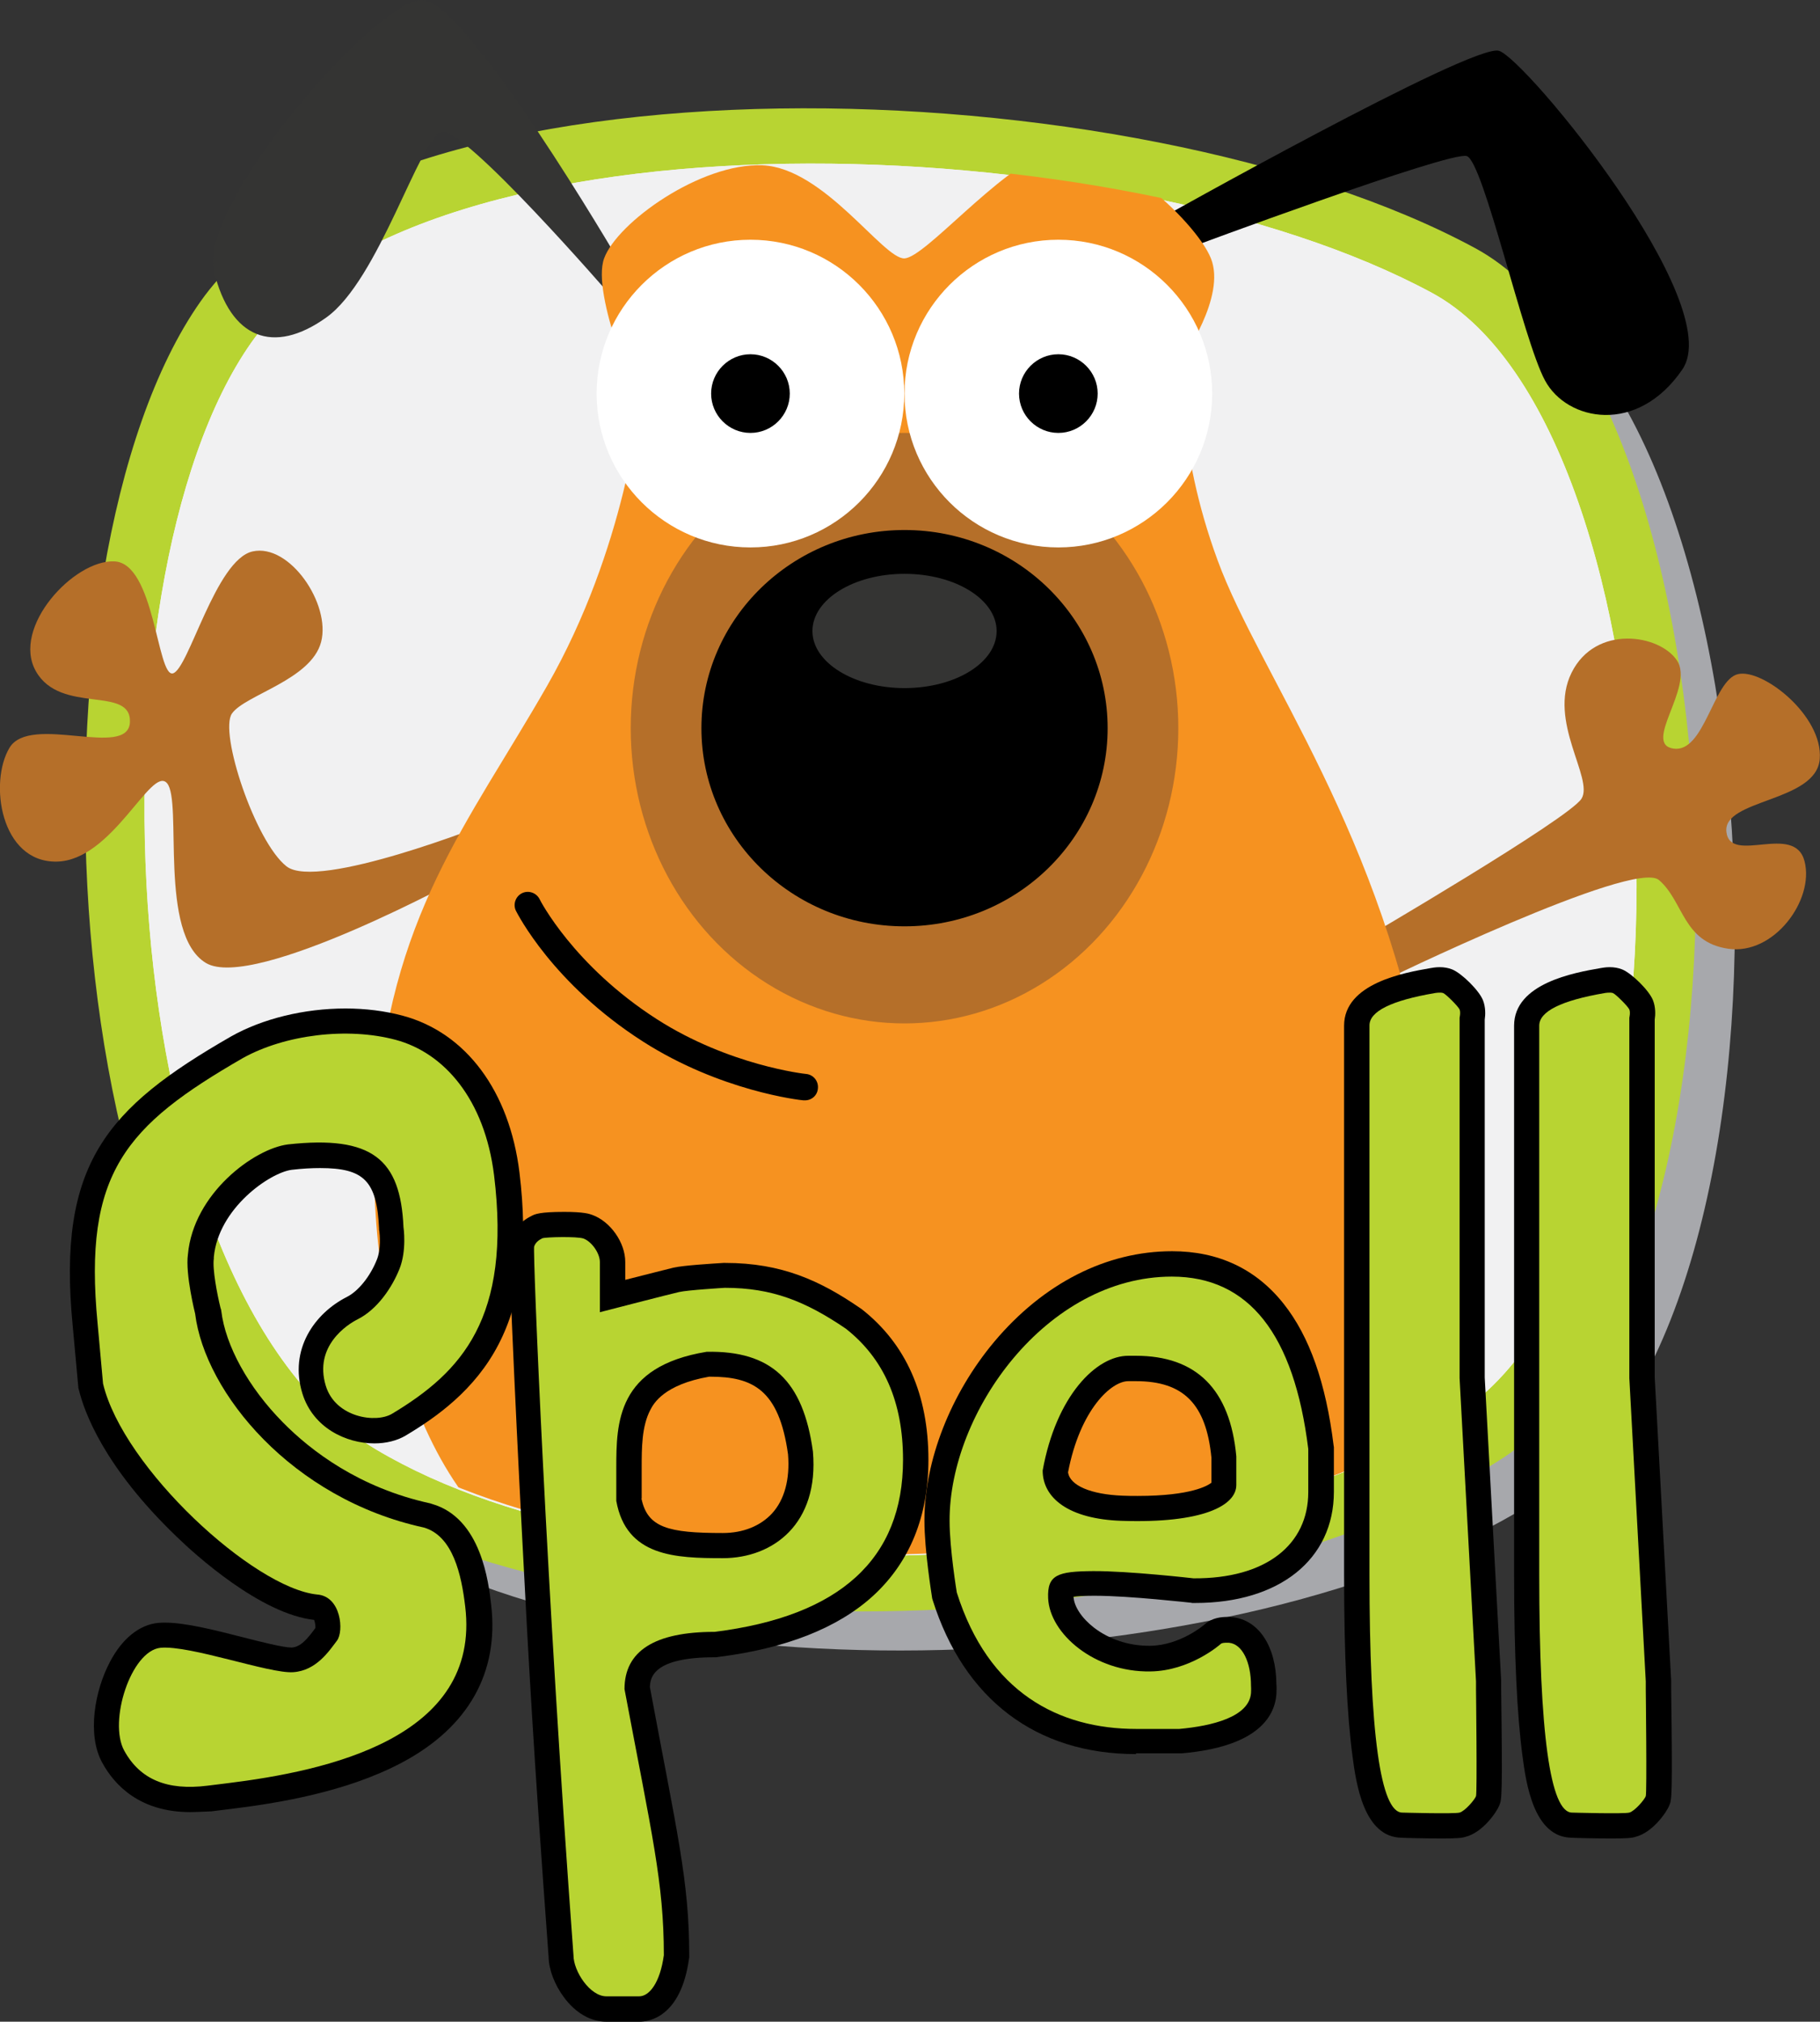 <?xml version="1.0" encoding="utf-8"?>
<!-- Generator: Adobe Illustrator 21.0.0, SVG Export Plug-In . SVG Version: 6.00 Build 0)  -->
<svg version="1.1" id="Layer_1" xmlns="http://www.w3.org/2000/svg" xmlns:xlink="http://www.w3.org/1999/xlink" x="0px" y="0px"
	 viewBox="0 0 731.2 812.1" style="enable-background:new 0 0 731.2 812.1;" xml:space="preserve">
<rect x="0" y="0" width="731.2" height="812.1" fill="#333333" stroke="none"/>
<style type="text/css">
	.st0{fill:#A7A8AC;}
	.st1{fill:#B8D432;}
	.st2{fill:#F1F1F2;}
	.st3{fill:#343433;}
	.st4{fill:#B56F29;}
	.st5{clip-path:url(#SVGID_2_);fill:#F69220;}
	.st6{fill:#FFFFFF;}
</style>
<g>
	<g>
		<path class="st0" d="M619.8,601.1c-111.9,73.3-352.7,85.2-469.4,15.7C33.7,547.3,22.7,241.3,96.1,136.9
			c73.4-104.4,375.7-95.4,512.2-21.5C716.8,174,731.7,527.8,619.8,601.1z"/>
		<path class="st1" d="M604.2,585.4c-111.9,73.3-352.7,85.2-469.4,15.7C18,531.7,7.1,225.6,80.5,121.2
			c73.4-104.4,375.7-95.4,512.2-21.5C701.1,158.4,716.1,512.1,604.2,585.4z"/>
		<path class="st2" d="M586,567.7c-103.7,67.9-326.7,78.9-434.8,14.6C43.1,517.9,32.9,234.5,100.9,137.7c68-96.7,348-88.4,474.5-20
			C675.8,172.2,689.7,499.8,586,567.7z"/>
		<path class="st2" d="M586,567.7c-103.7,67.9-326.7,78.9-434.8,14.6C43.1,517.9,32.9,234.5,100.9,137.7c68-96.7,348-88.4,474.5-20
			C675.8,172.2,689.7,499.8,586,567.7z"/>
	</g>
	<g>
		<path d="M464.4,88.8c0,0,127.2-71.5,137.8-68.4c10.6,3.1,91.8,101.6,73.7,128c-18.1,26.5-46.4,20.8-55.2,4.4
			c-8.8-16.3-24.7-87.9-31.4-90.1c-6.6-2.2-112.2,37.1-112.2,37.1L464.4,88.8z"/>
		<path class="st3" d="M248.5,104.6c0,0-60.6-103.7-78.7-104.6C151.8-0.9,79.3,82.1,86,109.1c6.6,26.9,23.8,33.6,45,18.5
			c21.2-15,37.5-72,46.4-74.6c8.8-2.6,68,65.8,68,65.8L248.5,104.6z"/>
		<path class="st4" d="M195.9,330.8c0,0-68.2,27.1-80.8,17.2c-12.6-9.9-27.2-53.9-21.9-61.4c5.3-7.5,31.8-13.5,35.8-28.7
			c4-15.2-12.6-39.7-27.5-36.4c-14.9,3.3-25.8,47.7-32.1,49c-6.3,1.3-7.3-44.4-23.5-45c-16.2-0.7-41.4,26.5-31.5,44.1
			c9.9,17.6,38.4,5.6,37.8,20.5c-0.7,14.9-40.1-3.6-48.4,10.3c-8.3,13.9-3.6,46,18.9,45.7c22.5-0.3,38.1-38.8,44.4-31.5
			c6.3,7.3-3.6,60.6,15.6,72.2c19.2,11.6,105-35.4,105-35.4L195.9,330.8z"/>
		<path class="st4" d="M554.8,394.4c0,0,101.7-49.5,111.7-40.9c10,8.6,9.5,24.9,27.8,27.6c18.3,2.7,34.7-19.5,30.7-35.1
			c-4-15.7-29.8,1.5-31.4-11.8c-1.6-13.3,36.1-11.9,37.5-29.3c1.4-17.4-23-36.5-32.9-34.1c-9.9,2.4-13.4,31.8-25.9,29.9
			c-12.5-1.9,8.4-24.7,1.5-35.3c-6.9-10.6-32.7-14.7-42.4,4.8c-9.7,19.5,9,42.5,4,50.6c-4.9,8-88.4,56.8-88.4,56.8L554.8,394.4z"/>
		<g>
			<defs>
				<path id="SVGID_1_" d="M586.9,567.2c-103.7,67.9-326.7,78.9-434.8,14.6C44,517.4,33.8,233.9,101.8,137.2
					c68-96.7,348-88.4,474.5-20C676.7,171.6,690.6,499.3,586.9,567.2z"/>
			</defs>
			<clipPath id="SVGID_2_">
				<use xlink:href="#SVGID_1_"  style="overflow:visible;"/>
			</clipPath>
			<path class="st5" d="M256.9,162.5c0,0-5.3,57.4-37.1,113c-31.8,55.6-63.6,92.4-68.9,173.8c-5.3,81.4,23.8,173.2,83.9,183.8
				c60,10.6,227.8,17.7,267.6,0c39.7-17.7,87.4-91.6,70.7-194.6c-16.8-103-67.1-167.5-83.9-213.4C472.3,179.3,475,144,475,144
				s17.7-24.7,11.5-40.2c-6.2-15.5-44.6-50.8-65.4-42.9c-20.7,7.9-49.3,42.4-57.7,42.9c-8.5,0.4-32.3-36.4-57.1-37.4
				c-24.7-1-58.3,22.9-63.6,37.4C237.4,118.3,256.9,162.5,256.9,162.5z"/>
		</g>
		<ellipse class="st4" cx="363.4" cy="292.5" rx="110" ry="118.6"/>
		<ellipse cx="363.4" cy="292.5" rx="81.6" ry="79.6"/>
		<path class="st3" d="M400.4,253.5c0,12.7-16.6,22.9-37,22.9c-20.4,0-37-10.3-37-22.9c0-12.7,16.6-23,37-23
			C383.8,230.5,400.4,240.8,400.4,253.5z"/>
		<path class="st6" d="M487,158.1c0,34.1-27.7,61.8-61.8,61.8c-34.1,0-61.8-27.7-61.8-61.8c0-34.1,27.7-61.8,61.8-61.8
			C459.3,96.3,487,124,487,158.1z"/>
		<path d="M441,158.1c0,8.7-7.1,15.8-15.8,15.8c-8.7,0-15.8-7.1-15.8-15.8c0-8.7,7.1-15.8,15.8-15.8
			C433.9,142.3,441,149.4,441,158.1z"/>
		<path class="st6" d="M239.7,158.1c0,34.1,27.7,61.8,61.8,61.8c34.1,0,61.8-27.7,61.8-61.8c0-34.1-27.7-61.8-61.8-61.8
			C267.4,96.3,239.7,124,239.7,158.1z"/>
		<path d="M285.7,158.1c0,8.7,7.1,15.8,15.8,15.8c8.7,0,15.8-7.1,15.8-15.8c0-8.7-7.1-15.8-15.8-15.8
			C292.8,142.3,285.7,149.4,285.7,158.1z"/>
		<path d="M323.4,442c-0.2,0-0.4,0-0.6,0c-1.4-0.1-33.4-3.7-64.6-23.7c-36.2-23.2-50.3-51.3-50.9-52.4c-1.3-2.6-0.2-5.8,2.4-7.1
			c2.6-1.3,5.8-0.2,7.1,2.4c0.1,0.3,13.6,26.7,47.1,48.2c29,18.6,59.6,22,60,22c2.9,0.3,5,2.9,4.7,5.8
			C328.4,440,326.1,442,323.4,442L323.4,442z"/>
	</g>
</g>
<path d="M76.4,727.9c-20.2,0-30.4-10.8-35.3-19.8c-6.2-11.2-3.1-28.9,3.1-40.6c4.9-9.3,11.8-14.9,19.4-15.6c0.9-0.1,1.8-0.1,2.8-0.1
	c8,0,19.6,2.9,30.9,5.8c7.4,1.9,16.5,4.2,19.8,4.2l0.1,0c3.6-0.2,6.4-3.6,9.4-7.7c0,0,0-0.1,0.1-0.1c0.1-1-0.2-2.5-0.5-3.3
	c-21.5-2.4-47.7-26.1-55.2-33.4c-29.6-28.4-37.3-50.7-39.3-59l-0.2-0.7l-2.3-25.1c-6.3-65,13.6-87.4,63.5-116.1
	c12.7-7.2,29.5-11.3,46.1-11.3c8.1,0,15.9,1,23,2.9c25.4,6.8,42.9,30.3,46.9,63c3.5,28.8,0.8,51.3-8.4,69
	c-9.5,18.4-25,29.3-37.4,36.7c-3.4,2-7.8,3.1-12.5,3.1c-11.3,0-24.6-6.2-28.9-20c-5.5-17.8,5-32.3,17.8-38.8
	c4.6-2.3,9.4-8.2,12.1-15c1.7-4.1,1.2-10.1,1-11.5l-0.1-0.5l0-0.5c-0.9-19.1-6-24.3-23.7-24.3c-3.3,0-7.2,0.2-11.4,0.7
	c-8.7,1.1-29.5,15.4-31.3,35.1l0,0.3l0,0.3c-0.6,4,1.3,14.2,2.7,19.8l0.2,0.6l0.1,0.6c1.7,14,10.9,30.7,24.7,44.7
	c11.3,11.5,30.8,26.4,59.3,32.6l0.3,0.1l0.3,0.1c19.9,5.7,22.8,31.8,23.8,40.3c3.3,27.4-9.1,49.4-35.8,63.6
	c-22.2,11.8-49.7,16.3-68.5,18.6l-8.1,1C81.7,727.7,79,727.9,76.4,727.9z"/>
<path class="st1" d="M159,417.7c19.4,5.2,35.7,23.8,39.5,54.4c7,57.4-13,79-41,95.8c-6.5,3.9-22.7,1.5-26.6-11.2
	c-4.9-16,8.7-24.7,12.7-26.7c8-4,13.9-12.8,16.9-20.3c3-7.5,1.6-16.8,1.6-16.8c-1.2-27.3-12.6-36.9-46.4-33.2
	c-13.6,1.7-38,19.7-40.2,44.2c-1.1,7.9,2.9,23.8,2.9,23.8c3.9,31.7,38.9,74.4,91.9,85.9c11.7,3.4,15.1,19,16.6,31.7
	c6.4,53-55.9,66.1-95.5,71l-8.1,1c-16,2-27-2.4-33.4-14.1s2.7-40.1,14.6-41.3c11.9-1.1,43.9,10.5,53.3,9.8
	c9.3-0.6,14.5-8.6,17.6-12.7c2.8-3.7,1.7-17.8-8-18.5c-25.5-2.6-77.9-50.8-86-84.7l-2.2-24.3c-5.8-60.3,11.2-79.3,58.4-106.5
	C114.5,415.6,139.6,412.5,159,417.7z"/>
<path d="M243.6,812.1c-6.3,0-12.4-3.5-17.1-9.9c-3.7-5-6-11-6.1-16.2c-6.2-84.1-8.1-119.9-10.6-168.3c-1.6-30.4-3-59.9-4-83.1
	c-1.5-34.8-1.5-34.9-0.5-37.4c1-2.7,3.2-6.3,8.3-8.8c1.3-0.7,3.3-1.6,13.1-1.6c7.9,0,10.1,0.8,11.2,1.2c7.3,2.6,13.3,11.1,13.3,18.9
	v7.2c8.4-2.1,18-4.6,19.4-4.9c3.9-0.9,15.3-1.6,20.1-1.9l0.3,0h0.3c22.9,0,38.3,7.2,54.2,18.1l0.3,0.2l0.3,0.2
	c17.9,14,26.9,34.4,26.9,60.6c0,22.7-7.5,41.1-22.2,54.6c-14.1,12.9-35.1,21.2-62.4,24.6l-0.6,0.1h-0.6c-24.3,0-26,7.8-26.1,12
	c10.9,58.6,15.8,77.7,15.8,107.8v0.7l-0.1,0.7c-3.3,23.4-16.1,25.2-19.9,25.2H243.6z M257.7,601.9c2.4,11.8,10.9,13.9,32.7,13.9
	c8.1,0,15.1-2.8,19.8-7.9c5-5.5,7.2-13.7,6.4-23.7c-3.6-26.1-14.3-31.2-31.3-31.2c-0.1,0-0.3,0-0.4,0c-18.2,3.2-22.3,10.8-23.6,13.3
	c-3.5,6.6-3.5,15.5-3.5,23.3V601.9z"/>
<path class="st1" d="M234.4,497.5c3.3,1.2,6.6,5.9,6.6,9.4s0,20.2,0,20.2s29.4-7.6,31.8-8.1c3.4-0.8,18.4-1.7,18.4-1.7
	c19,0,32.4,5.4,48.6,16.4c15.4,12.1,23,29.6,23,52.7c0,39.7-25.2,62.8-75.7,69.1c-24.1,0-36.2,7.7-36.2,23
	c11,58.5,15.8,77.6,15.8,106.9c-1.5,11-5.8,16.5-9.9,16.5c-4.1,0-6.6,0-13.2,0s-13.2-10.1-13.2-16.5
	c-11-148.3-16.4-283.1-15.8-284.7c0.6-1.7,1.9-2.6,3.3-3.3C219.3,496.9,231.8,496.6,234.4,497.5z M247.6,589.7v13.2
	c4,22.4,23.8,23,42.8,23c20.2,0,38.7-13.8,36.2-42.8c-3.9-28.6-16.8-40.6-42.7-40.1C247.9,548.9,247.6,571.4,247.6,589.7z"/>
<path d="M456.4,704.6c-40.1,0-69.1-22-81.7-61.9l-0.2-0.7l-0.1-0.7c-0.1-0.8-3-18.5-3-30.5c0-24.1,10.5-50.9,28.1-71.9
	c19.7-23.4,45-36.3,71.4-36.3c18.6,0,33.7,7.1,44.8,21.1c10.4,13.1,17,31.8,20.1,57l0.1,0.6v17.9c0,27.2-21.9,44.7-55.7,44.7l-1.2,0
	l-0.5-0.1c-0.2,0-24.8-2.8-38.5-2.8l-0.7,0c-4.1,0-6.6,0.2-8,0.4c0,0,0,0,0,0c0.2,3.9,3.3,8.6,8.2,12.4c6.1,4.7,14,7.3,22.1,7.3
	c0.2,0,0.4,0,0.6,0c11.9-0.2,21.5-8.3,21.9-8.7c3-2.6,6.6-2.9,9.1-2.9c0.8,0,1.5,0,1.6,0.1l0.2,0l0.2,0
	c10.6,1.2,17.5,11.8,17.6,26.9c0.1,0.9,0.1,2.4,0,4.2c-0.8,9.3-8.1,21-38,23.6l-0.4,0H456.4z M429.1,591.4c0.7,5.3,9.1,8.9,21.9,9.4
	c2.1,0.1,4.1,0.1,6.1,0.1c0,0,0,0,0,0c21.6,0,28.2-4.2,29.6-5.3v-10.1c-2.1-21.5-11.2-30.7-30.3-30.7h-2.9
	C446.5,554.6,433.9,566.3,429.1,591.4z"/>
<path class="st1" d="M470.8,512.8c30.9,0,49.1,23.1,54.8,69.2v2.9v2.9v8.7v2.9c0,21-16.9,34.8-46.1,34.6c0,0-26.2-3-40.4-2.9
	c-14.2,0.1-18.4,1.5-18,10.9c0.6,14.2,18.6,29.8,41.1,29.4c15.7-0.2,27.7-10.5,28.3-11.1c0.7-0.6,3.4-0.4,3.4-0.4
	c5.2,0.6,8.7,7.7,8.7,17.3c0,0,0.1,1.3,0,2.9c-0.8,9.6-15.6,13.2-28.8,14.4h-17.3c-31.1,0-59.4-14.6-72.1-54.8
	c0,0-2.9-17.6-2.9-28.8C381.4,567.3,420.4,512.8,470.8,512.8z M418.9,590.7c0,11,10.4,19.5,31.7,20.2c32.6,1.1,46.1-6.1,46.1-14.4
	v-11.5c-2.5-26.9-16-40.4-40.4-40.4h-2.9C440.4,544.5,424.3,560.8,418.9,590.7z"/>
<path d="M579.4,738.5c-6.6,0-15.2-0.2-16.3-0.3c-15.3-0.2-18.3-22.1-19.7-32.6c-2.2-16.3-3.4-40.9-3.4-73V412
	c0-17,24.2-21.3,34.6-23.1c0.6-0.1,2.1-0.4,3.8-0.4c1.8,0,3.5,0.3,5,0.9c3.8,1.5,10.9,8.5,12.4,12.4c1.1,2.8,1,5.8,0.7,7.8v143.7
	l6.6,121.8v3.5c0.6,43.3,0.2,44.3-0.7,46.5c-1.1,2.9-6.8,11-13.5,12.7C587.4,738.3,585.6,738.5,579.4,738.5z"/>
<path class="st1" d="M576.5,398.9c0,0,2.2-0.4,3.3,0c1.1,0.4,6.1,5.4,6.6,6.6c0.5,1.2,0,3.3,0,3.3v6.6V468v36.2v49.4l6.6,121.8v3.3
	c0,0,0.5,41.4,0,42.8c-0.5,1.4-4.4,6-6.6,6.6c-2.2,0.6-23,0-23,0c-8.8,0-13.2-31.8-13.2-95.5V412
	C550.1,406.3,558.9,401.9,576.5,398.9z"/>
<path d="M647.7,738.5c-6.6,0-15.2-0.2-16.3-0.3c-15.3-0.2-18.3-22.1-19.7-32.6c-2.2-16.3-3.4-40.9-3.4-73V412
	c0-17,24.2-21.3,34.6-23.1c0.6-0.1,2.1-0.4,3.8-0.4c1.8,0,3.5,0.3,5,0.9c3.8,1.5,10.9,8.5,12.4,12.4c1.1,2.8,1,5.8,0.7,7.8v143.7
	l6.6,121.8v3.5c0.6,43.3,0.2,44.3-0.7,46.5c-1.1,2.9-6.8,11-13.5,12.7C655.7,738.3,653.9,738.5,647.7,738.5z"/>
<path class="st1" d="M644.7,398.9c0,0,2.2-0.4,3.3,0c1.1,0.4,6.1,5.4,6.6,6.6c0.5,1.2,0,3.3,0,3.3v6.6V468v36.2v49.4l6.6,121.8v3.3
	c0,0,0.5,41.4,0,42.8c-0.5,1.4-4.4,6-6.6,6.6c-2.2,0.6-23,0-23,0c-8.8,0-13.2-31.8-13.2-95.5V412
	C618.4,406.3,627.2,401.9,644.7,398.9z"/>
</svg>
